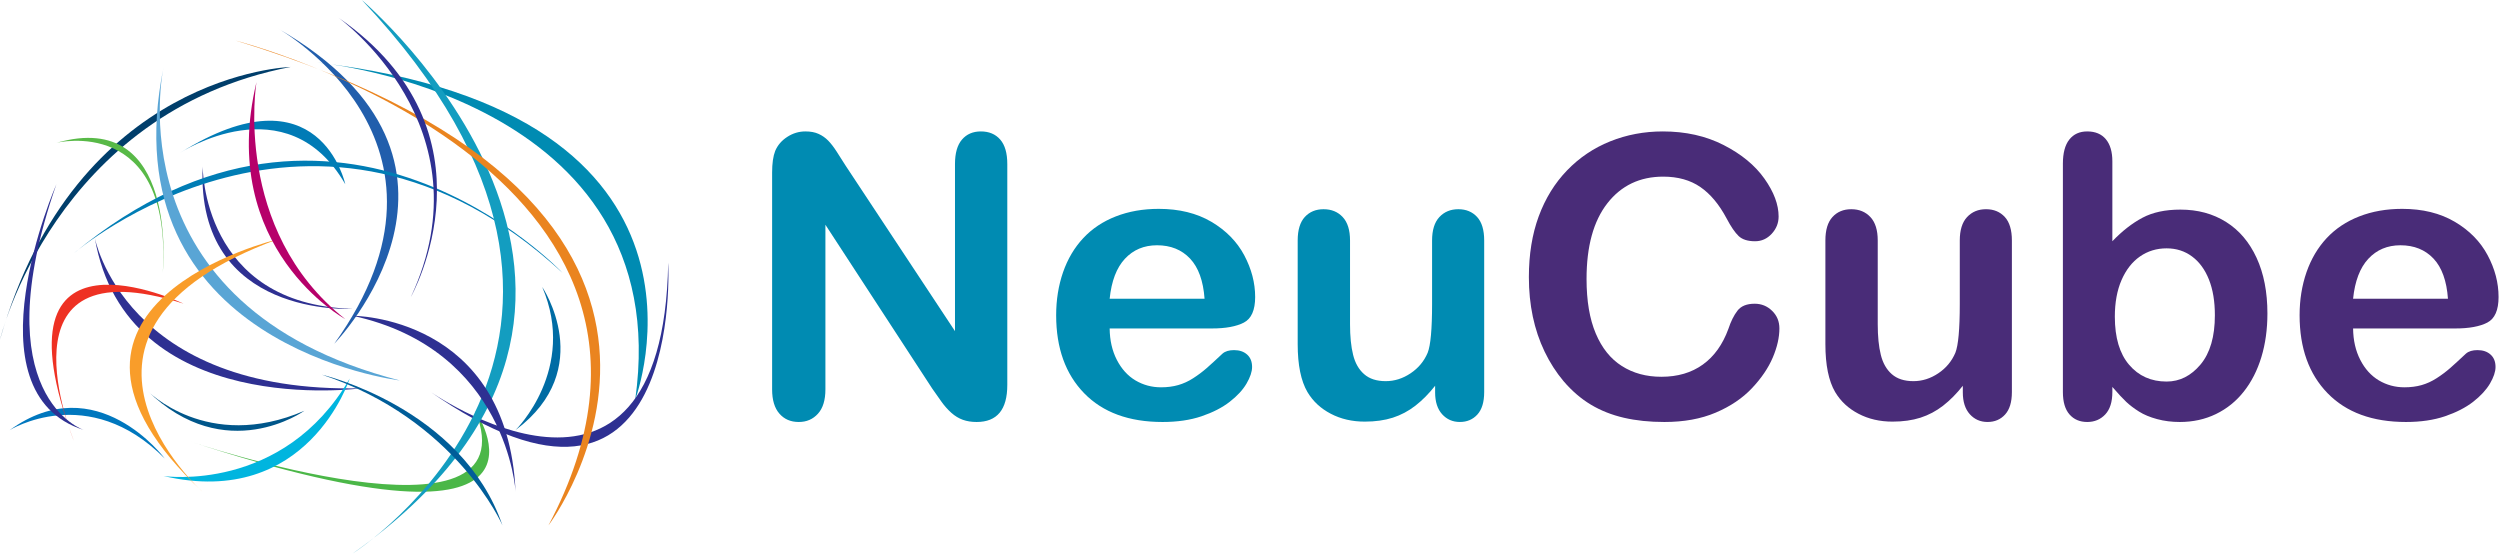 <?xml version="1.0" encoding="UTF-8" standalone="no"?><!DOCTYPE svg PUBLIC "-//W3C//DTD SVG 1.1//EN" "http://www.w3.org/Graphics/SVG/1.1/DTD/svg11.dtd"><svg width="100%" height="100%" viewBox="0 0 691 154" version="1.1" xmlns="http://www.w3.org/2000/svg" xmlns:xlink="http://www.w3.org/1999/xlink" xml:space="preserve" xmlns:serif="http://www.serif.com/" style="fill-rule:evenodd;clip-rule:evenodd;stroke-linejoin:round;stroke-miterlimit:1.414;"><g><g><path d="M0,93.878c0,0 14.943,-62.718 80.325,-75.374c0,0 -59.371,1.613 -80.325,75.374Z" style="fill:#003e6b;fill-rule:nonzero;"/><path d="M2.654,118.906c0,0 21.657,-13.564 42.882,7.838c0,0 -18.788,-25.381 -42.882,-7.838Z" style="fill:#0077be;fill-rule:nonzero;"/><path d="M56.023,45.959c0,0 -0.256,38.269 41.419,39.396c0,0 -43.384,2.664 -41.419,-39.396Z" style="fill:#2e3092;fill-rule:nonzero;"/><path d="M49.747,42.261c0,0 29.524,-19.385 45.686,8.651c0,0 -6.998,-32.852 -45.686,-8.651Z" style="fill:#007bb6;fill-rule:nonzero;"/><path d="M26.182,65.674c0,0 8.144,43.202 73.826,41.638c0,0 -65.184,8.929 -73.826,-41.638Z" style="fill:#2e3092;fill-rule:nonzero;"/><path d="M15.594,39.473c0,0 32.043,-7.907 29.402,35.926c0,0 4.709,-45.672 -29.402,-35.926Z" style="fill:#58b947;fill-rule:nonzero;"/><path d="M87.717,17.294c0,0 99.708,9.084 87.864,93.116c0,0 30.068,-79.234 -87.864,-93.116Z" style="fill:#008bb2;fill-rule:nonzero;"/><path d="M51.85,121.803c0,0 95.808,32.42 79.524,-8.271c0,0 30.318,44.307 -79.524,8.271Z" style="fill:#4bb748;fill-rule:nonzero;"/><path d="M76.699,7.797c0,0 55.934,31.161 15.688,87.217c0,0 48.831,-50.18 -15.688,-87.217Z" style="fill:#215eac;fill-rule:nonzero;"/><path d="M20.401,121.803c0,0 -22.758,-54.824 30.32,-37.876c0,0 -54.266,-25.989 -30.32,37.876Z" style="fill:#ee3123;fill-rule:nonzero;"/><path d="M20.407,70.009c0,0 66.822,-57.61 135.048,5.39c0,0 -62.007,-65.983 -135.048,-5.39Z" style="fill:#007db5;fill-rule:nonzero;"/><path d="M45.216,131.577c0,0 32.999,4.858 51.435,-26.939c0,0 -11.578,36.198 -51.435,26.939Z" style="fill:#00b5df;fill-rule:nonzero;"/><path d="M118.418,107.92c0,0 64.813,46.074 66.276,-35.31c0,0 4.771,85.004 -66.276,35.31Z" style="fill:#2e3092;fill-rule:nonzero;"/><path d="M100.008,0c0,0 97.312,82.357 -2.566,153.019c0,0 91.851,-58.479 2.566,-153.019Z" style="fill:#139dc0;fill-rule:nonzero;"/><path d="M65.133,11.208c0,0 138.632,35.575 86.457,134.014c0,0 66.242,-87.231 -86.457,-134.014Z" style="fill:#ea841f;fill-rule:nonzero;"/><path d="M45.216,18.504c0,0 -14.678,66.1 65.325,86.663c0,0 -81.023,-9.68 -65.325,-86.663Z" style="fill:#59a5d5;fill-rule:nonzero;"/><path d="M142.507,135.924c0,0 -2.209,-39.356 -45.065,-48.651c0,0 42.837,-0.121 45.065,48.651Z" style="fill:#2e3092;fill-rule:nonzero;"/><path d="M23.203,118.865c0,0 -28.077,-9.246 -7.609,-67.953c0,0 -25.233,57.588 7.609,67.953Z" style="fill:#2e3092;fill-rule:nonzero;"/><path d="M55.96,135.924c0,0 -49.243,-44.071 20.739,-69.774c0,0 -75.89,18.078 -20.739,69.774Z" style="fill:#f99d2a;fill-rule:nonzero;"/><path d="M138.884,145.222c0,0 -12.682,-29.334 -49.938,-41.662c0,0 38.731,9.011 49.938,41.662Z" style="fill:#005d99;fill-rule:nonzero;"/><path d="M40.637,107.92c0,0 16.588,17.197 43.501,5.612c0,0 -21.784,15.631 -43.501,-5.612Z" style="fill:#00568a;fill-rule:nonzero;"/><path d="M70.885,22.707c0,0 -6.747,40.802 24.548,65.498c0,0 -35.533,-19.401 -24.548,-65.498Z" style="fill:#b6006a;fill-rule:nonzero;"/><path d="M93.53,4.873c0,0 41.983,30.16 20.032,77.214c0,0 25.739,-45.538 -20.032,-77.214Z" style="fill:#2e3092;fill-rule:nonzero;"/><path d="M142.507,118.865c0,0 17.111,-16.859 7.354,-39.564c0,0 15.311,22.63 -7.354,39.564Z" style="fill:#006ca4;fill-rule:nonzero;"/></g><g transform="matrix(9.042,0,0,9.042,-2381.93,-2832.9)"><path d="M289.276,318.364l3.346,5.063l0,-5.109c0,-0.332 0.071,-0.581 0.214,-0.747c0.142,-0.166 0.335,-0.249 0.577,-0.249c0.25,0 0.447,0.083 0.592,0.249c0.144,0.166 0.216,0.415 0.216,0.747l0,6.755c0,0.754 -0.312,1.131 -0.937,1.131c-0.156,0 -0.297,-0.022 -0.422,-0.067c-0.125,-0.045 -0.242,-0.116 -0.352,-0.214c-0.109,-0.098 -0.211,-0.212 -0.304,-0.343c-0.094,-0.131 -0.188,-0.264 -0.282,-0.401l-3.263,-5.004l0,5.033c0,0.328 -0.076,0.576 -0.229,0.744c-0.152,0.168 -0.347,0.252 -0.586,0.252c-0.246,0 -0.443,-0.085 -0.591,-0.255c-0.149,-0.169 -0.223,-0.417 -0.223,-0.741l0,-6.627c0,-0.281 0.031,-0.502 0.094,-0.662c0.074,-0.176 0.197,-0.319 0.369,-0.43c0.172,-0.112 0.357,-0.167 0.556,-0.167c0.157,0 0.29,0.025 0.402,0.076c0.111,0.05 0.209,0.119 0.293,0.205c0.084,0.086 0.17,0.197 0.258,0.334c0.087,0.136 0.178,0.279 0.272,0.427Z" style="fill:#008bb2;fill-rule:nonzero;"/><path d="M300.479,323.345l-3.129,0c0.004,0.363 0.077,0.684 0.22,0.961c0.143,0.277 0.332,0.486 0.568,0.627c0.237,0.14 0.497,0.211 0.783,0.211c0.191,0 0.366,-0.023 0.524,-0.068c0.158,-0.045 0.312,-0.115 0.46,-0.211c0.148,-0.095 0.285,-0.198 0.41,-0.307c0.125,-0.11 0.287,-0.258 0.486,-0.445c0.082,-0.071 0.2,-0.106 0.352,-0.106c0.164,0 0.297,0.045 0.398,0.135c0.102,0.09 0.153,0.217 0.153,0.381c0,0.144 -0.057,0.313 -0.17,0.507c-0.113,0.193 -0.284,0.378 -0.513,0.556c-0.228,0.178 -0.515,0.325 -0.861,0.443c-0.346,0.117 -0.743,0.175 -1.193,0.175c-1.027,0 -1.826,-0.293 -2.396,-0.879c-0.57,-0.586 -0.856,-1.38 -0.856,-2.384c0,-0.473 0.071,-0.911 0.211,-1.316c0.141,-0.404 0.346,-0.751 0.616,-1.04c0.269,-0.289 0.601,-0.511 0.996,-0.665c0.394,-0.154 0.832,-0.231 1.312,-0.231c0.625,0 1.161,0.132 1.609,0.395c0.447,0.264 0.782,0.605 1.005,1.023c0.222,0.418 0.334,0.843 0.334,1.277c0,0.402 -0.116,0.663 -0.346,0.782c-0.231,0.119 -0.555,0.179 -0.973,0.179Zm-3.129,-0.908l2.901,0c-0.039,-0.547 -0.187,-0.956 -0.443,-1.228c-0.256,-0.271 -0.593,-0.407 -1.01,-0.407c-0.399,0 -0.726,0.138 -0.982,0.413c-0.256,0.275 -0.411,0.683 -0.466,1.222Z" style="fill:#008bb2;fill-rule:nonzero;"/><path d="M307.299,325.302l0,-0.205c-0.191,0.242 -0.392,0.445 -0.603,0.609c-0.211,0.164 -0.441,0.286 -0.691,0.367c-0.25,0.08 -0.536,0.12 -0.856,0.12c-0.387,0 -0.733,-0.08 -1.04,-0.241c-0.307,-0.16 -0.544,-0.38 -0.712,-0.662c-0.199,-0.34 -0.299,-0.828 -0.299,-1.465l0,-3.169c0,-0.321 0.073,-0.56 0.217,-0.718c0.145,-0.158 0.336,-0.238 0.574,-0.238c0.243,0 0.438,0.081 0.586,0.241c0.149,0.16 0.223,0.398 0.223,0.715l0,2.56c0,0.371 0.031,0.683 0.094,0.935c0.062,0.252 0.174,0.449 0.337,0.591c0.162,0.143 0.381,0.214 0.659,0.214c0.269,0 0.523,-0.08 0.761,-0.24c0.239,-0.16 0.413,-0.369 0.522,-0.627c0.09,-0.226 0.135,-0.723 0.135,-1.488l0,-1.945c0,-0.317 0.074,-0.555 0.222,-0.715c0.149,-0.16 0.342,-0.241 0.58,-0.241c0.239,0 0.43,0.08 0.575,0.238c0.144,0.158 0.216,0.397 0.216,0.718l0,4.634c0,0.305 -0.069,0.533 -0.208,0.686c-0.138,0.152 -0.317,0.228 -0.536,0.228c-0.218,0 -0.399,-0.079 -0.542,-0.237c-0.142,-0.158 -0.214,-0.38 -0.214,-0.665Z" style="fill:#008bb2;fill-rule:nonzero;"/><path d="M317.823,323.345c0,0.273 -0.067,0.569 -0.202,0.888c-0.135,0.318 -0.347,0.631 -0.636,0.937c-0.289,0.307 -0.658,0.556 -1.107,0.747c-0.45,0.192 -0.973,0.287 -1.571,0.287c-0.453,0 -0.865,-0.043 -1.236,-0.129c-0.371,-0.086 -0.708,-0.219 -1.011,-0.401c-0.303,-0.182 -0.581,-0.421 -0.835,-0.718c-0.226,-0.269 -0.42,-0.571 -0.58,-0.905c-0.16,-0.334 -0.28,-0.69 -0.36,-1.069c-0.08,-0.379 -0.12,-0.782 -0.12,-1.207c0,-0.692 0.1,-1.311 0.301,-1.858c0.202,-0.547 0.49,-1.014 0.865,-1.403c0.375,-0.389 0.814,-0.685 1.318,-0.888c0.504,-0.203 1.041,-0.304 1.611,-0.304c0.696,0 1.315,0.138 1.858,0.416c0.543,0.277 0.959,0.62 1.248,1.028c0.289,0.408 0.433,0.794 0.433,1.157c0,0.199 -0.07,0.375 -0.21,0.527c-0.141,0.153 -0.311,0.229 -0.51,0.229c-0.223,0 -0.39,-0.053 -0.501,-0.158c-0.112,-0.106 -0.236,-0.287 -0.372,-0.545c-0.227,-0.426 -0.493,-0.744 -0.8,-0.955c-0.307,-0.211 -0.685,-0.317 -1.134,-0.317c-0.715,0 -1.284,0.272 -1.708,0.815c-0.424,0.543 -0.636,1.314 -0.636,2.314c0,0.668 0.094,1.224 0.282,1.667c0.187,0.444 0.453,0.775 0.797,0.993c0.343,0.219 0.746,0.329 1.207,0.329c0.5,0 0.922,-0.124 1.268,-0.373c0.346,-0.248 0.607,-0.612 0.782,-1.092c0.075,-0.227 0.166,-0.411 0.276,-0.554c0.109,-0.143 0.285,-0.214 0.527,-0.214c0.207,0 0.385,0.072 0.533,0.217c0.149,0.144 0.223,0.324 0.223,0.539Z" style="fill:#492c78;fill-rule:nonzero;"/><path d="M323.43,325.302l0,-0.205c-0.191,0.242 -0.392,0.445 -0.603,0.609c-0.211,0.164 -0.442,0.286 -0.692,0.367c-0.25,0.08 -0.535,0.12 -0.855,0.12c-0.387,0 -0.733,-0.08 -1.04,-0.241c-0.307,-0.16 -0.544,-0.38 -0.712,-0.662c-0.199,-0.34 -0.299,-0.828 -0.299,-1.465l0,-3.169c0,-0.321 0.072,-0.56 0.217,-0.718c0.144,-0.158 0.336,-0.238 0.574,-0.238c0.242,0 0.438,0.081 0.586,0.241c0.149,0.16 0.223,0.398 0.223,0.715l0,2.56c0,0.371 0.031,0.683 0.094,0.935c0.062,0.252 0.174,0.449 0.336,0.591c0.163,0.143 0.382,0.214 0.66,0.214c0.269,0 0.523,-0.08 0.761,-0.24c0.239,-0.16 0.412,-0.369 0.522,-0.627c0.09,-0.226 0.135,-0.723 0.135,-1.488l0,-1.945c0,-0.317 0.074,-0.555 0.222,-0.715c0.149,-0.16 0.342,-0.241 0.58,-0.241c0.239,0 0.43,0.08 0.575,0.238c0.144,0.158 0.216,0.397 0.216,0.718l0,4.634c0,0.305 -0.069,0.533 -0.208,0.686c-0.138,0.152 -0.317,0.228 -0.536,0.228c-0.219,0 -0.399,-0.079 -0.542,-0.237c-0.142,-0.158 -0.214,-0.38 -0.214,-0.665Z" style="fill:#492c78;fill-rule:nonzero;"/><path d="M328.001,318.236l0,2.443c0.3,-0.313 0.607,-0.552 0.92,-0.718c0.312,-0.166 0.699,-0.249 1.16,-0.249c0.531,0 0.997,0.126 1.397,0.378c0.401,0.252 0.711,0.617 0.932,1.096c0.221,0.478 0.331,1.046 0.331,1.702c0,0.484 -0.062,0.929 -0.185,1.333c-0.123,0.404 -0.301,0.755 -0.536,1.052c-0.234,0.297 -0.518,0.526 -0.852,0.688c-0.334,0.162 -0.703,0.243 -1.105,0.243c-0.246,0 -0.477,-0.029 -0.694,-0.088c-0.217,-0.058 -0.402,-0.135 -0.554,-0.231c-0.152,-0.096 -0.282,-0.194 -0.39,-0.296c-0.107,-0.101 -0.249,-0.254 -0.424,-0.457l0,0.158c0,0.301 -0.073,0.529 -0.217,0.683c-0.145,0.154 -0.328,0.231 -0.551,0.231c-0.226,0 -0.407,-0.077 -0.542,-0.231c-0.135,-0.154 -0.202,-0.382 -0.202,-0.683l0,-6.984c0,-0.324 0.065,-0.569 0.196,-0.735c0.131,-0.166 0.314,-0.249 0.548,-0.249c0.246,0 0.436,0.079 0.568,0.237c0.133,0.158 0.2,0.384 0.2,0.677Zm0.076,4.752c0,0.636 0.145,1.126 0.436,1.467c0.291,0.342 0.673,0.513 1.146,0.513c0.402,0 0.749,-0.175 1.04,-0.524c0.291,-0.35 0.436,-0.851 0.436,-1.503c0,-0.422 -0.06,-0.785 -0.181,-1.09c-0.121,-0.305 -0.293,-0.54 -0.516,-0.706c-0.223,-0.166 -0.482,-0.249 -0.779,-0.249c-0.305,0 -0.576,0.083 -0.815,0.249c-0.238,0.166 -0.425,0.406 -0.562,0.72c-0.137,0.315 -0.205,0.689 -0.205,1.123Z" style="fill:#492c78;fill-rule:nonzero;"/><path d="M338.489,323.345l-3.129,0c0.004,0.363 0.077,0.684 0.22,0.961c0.142,0.277 0.332,0.486 0.568,0.627c0.236,0.14 0.497,0.211 0.782,0.211c0.192,0 0.367,-0.023 0.525,-0.068c0.158,-0.045 0.311,-0.115 0.46,-0.211c0.148,-0.095 0.285,-0.198 0.41,-0.307c0.125,-0.11 0.287,-0.258 0.486,-0.445c0.082,-0.071 0.199,-0.106 0.352,-0.106c0.164,0 0.297,0.045 0.398,0.135c0.102,0.09 0.153,0.217 0.153,0.381c0,0.144 -0.057,0.313 -0.17,0.507c-0.114,0.193 -0.285,0.378 -0.513,0.556c-0.229,0.178 -0.516,0.325 -0.861,0.443c-0.346,0.117 -0.744,0.175 -1.193,0.175c-1.027,0 -1.826,-0.293 -2.396,-0.879c-0.571,-0.586 -0.856,-1.38 -0.856,-2.384c0,-0.473 0.071,-0.911 0.211,-1.316c0.141,-0.404 0.346,-0.751 0.615,-1.04c0.27,-0.289 0.602,-0.511 0.997,-0.665c0.394,-0.154 0.832,-0.231 1.312,-0.231c0.625,0 1.161,0.132 1.608,0.395c0.448,0.264 0.783,0.605 1.005,1.023c0.223,0.418 0.334,0.843 0.334,1.277c0,0.402 -0.115,0.663 -0.345,0.782c-0.231,0.119 -0.555,0.179 -0.973,0.179Zm-3.129,-0.908l2.9,0c-0.039,-0.547 -0.186,-0.956 -0.442,-1.228c-0.256,-0.271 -0.593,-0.407 -1.011,-0.407c-0.398,0 -0.725,0.138 -0.981,0.413c-0.256,0.275 -0.411,0.683 -0.466,1.222Z" style="fill:#492c78;fill-rule:nonzero;"/></g></g></svg>